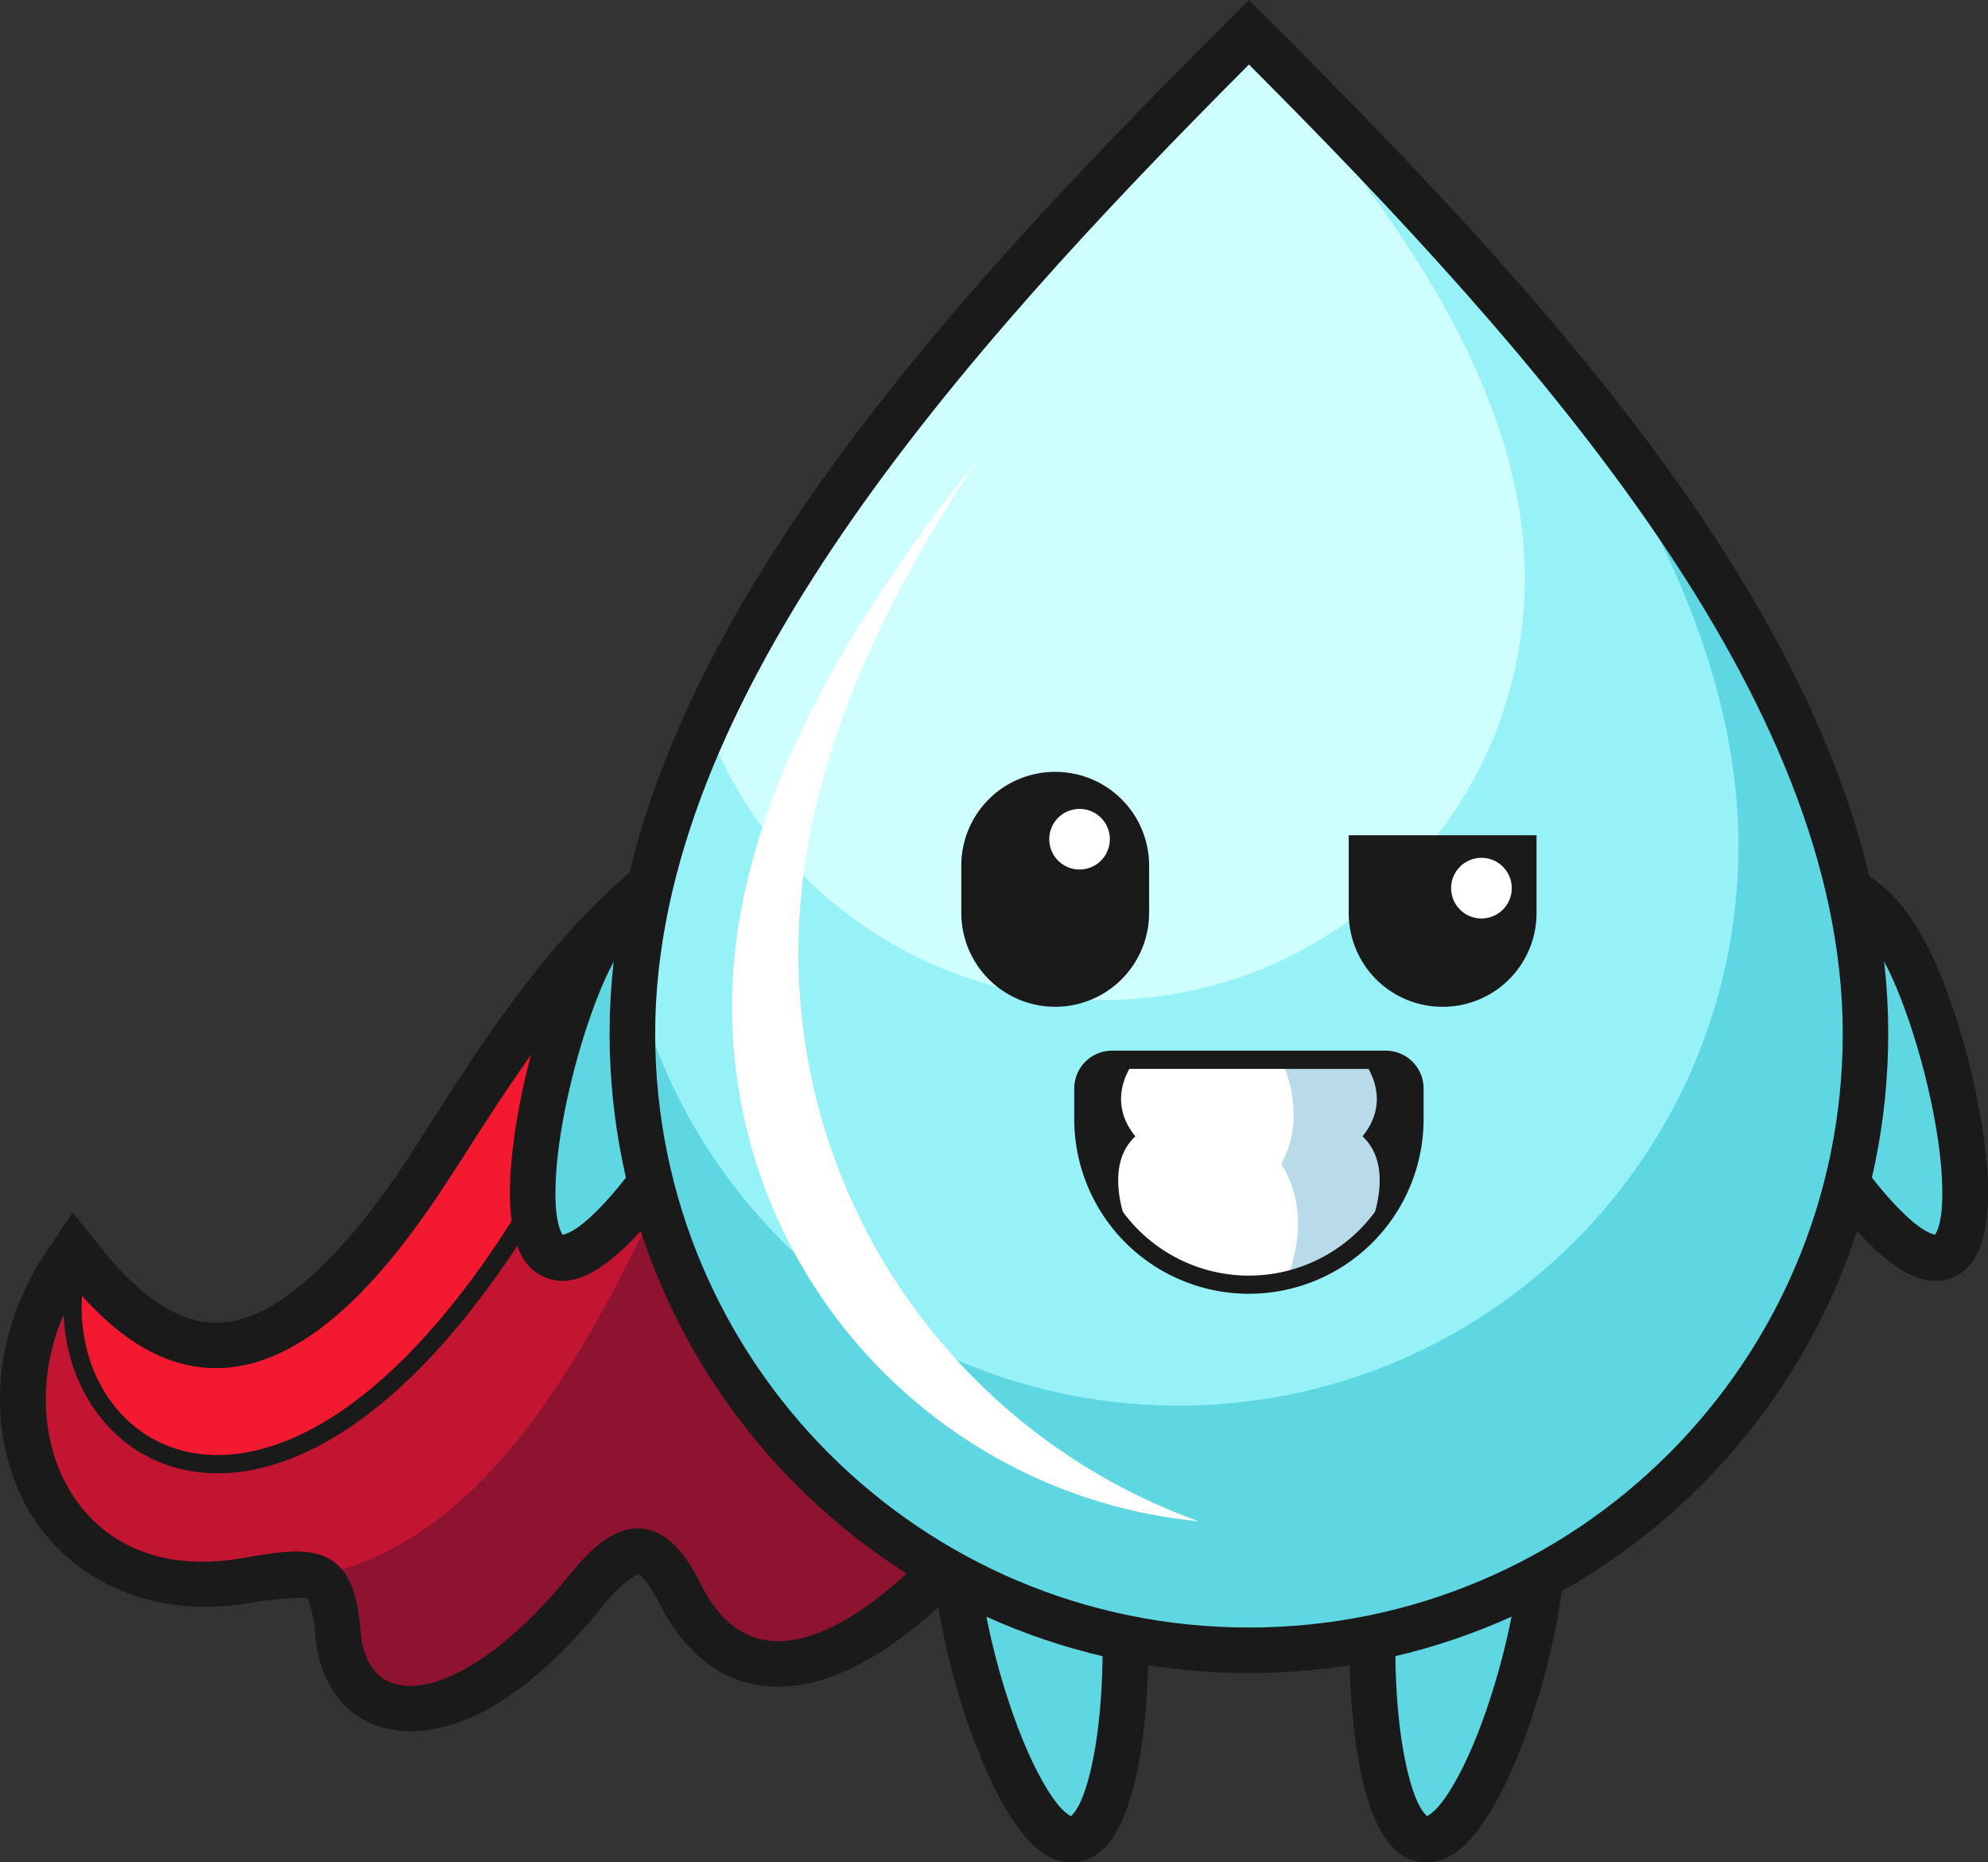 <svg xmlns="http://www.w3.org/2000/svg" viewBox="0 0 1481.87 1387.83"><rect x="0" y="0" width="1481.87" height="1387.83" fill="#333333" stroke="none"/><defs><style>.cls-1{fill:#fff;}.cls-2{fill:#1a1a1a;}.cls-3{fill:#c21532;}.cls-4{fill:#8d1330;}.cls-5{fill:#f31931;}.cls-6{fill:#5fd7e3;}.cls-7{fill:#97f2f8;}.cls-8{fill:#cefffe;}.cls-9{fill:#b9dae9;}</style></defs><g id="Layer_2" data-name="Layer 2"><g id="Layer_1-2" data-name="Layer 1"><path class="cls-1" d="M859,792.69h-.88l-.69.09-.67.09-.66.15-.6.13h-.09l-.2.09c-.29.09-.59.18-.88.29l-.62.26-.63.27-.59.32-.59.34c-.19.11-.37.24-.55.36s-.38.26-.55.4l-.53.42-.51.46c-.16.15-.32.31-.47.47s-.32.33-.46.5l-.44.52c-.13.18-.27.36-.4.55s-.26.36-.38.55l-.35.58c-.11.2-.22.4-.32.6s-.2.41-.29.61-.18.42-.26.63-.15.42-.22.63-.14.43-.2.65-.12.43-.16.65-.09.45-.13.67-.07.44-.1.67-.07.45-.09.67,0,.45,0,.67v.26c0,.23,0,.45,0,.67a1.62,1.62,0,0,0,0,.22q0,.33.09.66c0,.23,0,.46.09.68s.09.45.14.67.08.4.13.6v.09l.09.2c.09.3.18.59.29.89s.17.42.26.62.17.42.27.62.2.4.31.6.22.39.34.58.24.38.37.57.25.37.39.55.28.35.42.52l.45.51.48.48.5.46.52.43c.17.14.35.27.54.4s.37.26.56.38l.57.36.6.31.62.3.62.25a4.88,4.88,0,0,0,.64.23c.21.08.43.14.65.2l.66.17a6.45,6.45,0,0,0,.66.12l.66.1c.22,0,.45.07.67.09h1.82l.69-.1.66-.08.66-.15.61-.13h.09l.19-.09a8.63,8.63,0,0,0,.9-.3c.21-.07.42-.16.62-.25l.63-.28.59-.31.58-.33.58-.38.54-.39c.18-.14.36-.28.53-.43l.5-.44q.24-.23.48-.48c.16-.15.31-.32.46-.48s.29-.35.43-.53.28-.35.41-.54.25-.37.38-.56.24-.38.35-.58a5.65,5.65,0,0,0,.31-.6c.11-.2.2-.4.29-.6s.18-.42.26-.63.16-.42.23-.64.13-.42.19-.63.12-.45.17-.67.09-.44.13-.66.07-.45.1-.67l.09-.68v-1.6c0-.07,0-.14,0-.21,0-.23-.06-.46-.09-.69s-.06-.44-.09-.66-.09-.45-.15-.67a5.79,5.79,0,0,0-.12-.6v-.09l-.09-.2c-.09-.3-.19-.6-.3-.89s-.16-.42-.25-.63l-.27-.61c-.1-.2-.21-.4-.32-.6s-.22-.39-.33-.58-.24-.38-.37-.56-.26-.37-.4-.55-.28-.36-.42-.52l-.45-.52-.48-.48c-.16-.16-.33-.31-.5-.46s-.34-.29-.52-.42l-.54-.41-.57-.38c-.19-.12-.38-.24-.58-.35l-.59-.32-.61-.29c-.21-.09-.42-.18-.63-.25s-.42-.17-.63-.24l-.65-.19L862,793l-.66-.13-.67-.1-.67-.09H859Z"/><path class="cls-1" d="M859,792.69h-.88l-.69.09-.67.09-.66.15-.6.13h-.09l-.2.09c-.29.09-.59.18-.88.29l-.62.26-.63.27-.59.32-.59.34c-.19.11-.37.24-.55.36s-.38.26-.55.4l-.53.42-.51.46c-.16.15-.32.31-.47.47s-.32.33-.46.5l-.44.52c-.13.18-.27.36-.4.55s-.26.36-.38.55l-.35.58c-.11.2-.22.4-.32.6s-.2.41-.29.61-.18.42-.26.63-.15.42-.22.63-.14.43-.2.65-.12.43-.16.65-.09.45-.13.67-.07.44-.1.67-.07.45-.09.67,0,.45,0,.67v.26c0,.23,0,.45,0,.67a1.62,1.62,0,0,0,0,.22q0,.33.09.66c0,.24,0,.46.09.69s.09.45.14.67.08.39.13.59v.09l.09.2c.09.3.18.59.29.89s.17.42.26.62.17.42.27.62.2.4.31.6.22.39.34.58.24.38.37.57.25.37.39.55.28.35.42.52l.45.51.48.48.5.46.52.43c.17.14.35.27.54.4s.37.26.56.38l.57.36.6.31.62.3.62.25a4.88,4.88,0,0,0,.64.23c.21.08.43.14.65.2l.66.16.66.13.66.09c.22,0,.45.07.67.09h1.82l.69-.09.66-.09c.23-.05.45-.09.66-.15s.41-.08.61-.12h.09l.19-.09q.46-.13.9-.3l.62-.25.63-.29.59-.31.58-.33.58-.37.54-.4c.18-.14.36-.28.53-.43s.34-.28.5-.44l.48-.47c.16-.16.31-.32.46-.49s.29-.35.43-.53.28-.35.41-.53l.38-.57c.12-.18.24-.38.35-.57s.22-.4.31-.61.2-.4.29-.6.18-.42.26-.62.16-.43.23-.64.13-.43.19-.64.12-.44.17-.66.09-.45.13-.67.07-.44.1-.67l.09-.68v-1.61c0-.07,0-.14,0-.21,0-.23-.06-.45-.09-.68s-.06-.45-.09-.67-.09-.45-.15-.67-.07-.39-.12-.59v-.09l-.09-.2c-.09-.3-.19-.59-.3-.89s-.16-.42-.25-.63l-.27-.61c-.1-.2-.21-.4-.32-.6s-.22-.39-.33-.58-.24-.38-.37-.56-.26-.37-.4-.55l-.42-.52-.45-.52-.48-.48L868,796l-.52-.43-.54-.41-.57-.38-.58-.35c-.19-.11-.39-.21-.59-.31s-.41-.21-.61-.3l-.63-.25a5.33,5.33,0,0,0-.63-.23c-.21-.08-.43-.14-.65-.2L862,793c-.22,0-.43-.09-.66-.12l-.67-.1-.67-.1H859Z"/><path class="cls-1" d="M859,792.69h-.88l-.69.09-.67.09-.66.15-.6.13h-.09l-.2.09c-.29.09-.59.18-.88.29l-.62.26-.63.27-.59.32-.59.34c-.19.11-.37.24-.55.36s-.38.26-.55.4l-.53.42-.51.46c-.16.15-.32.31-.47.47s-.32.33-.46.5l-.44.52c-.13.18-.27.36-.4.55s-.26.36-.38.55l-.35.58c-.11.2-.22.4-.32.6s-.2.41-.29.61-.18.42-.26.63-.15.42-.22.63-.14.43-.2.65-.12.43-.16.65-.09.45-.13.67-.07.44-.1.67-.07.45-.09.67,0,.45,0,.67v.26c0,.23,0,.45,0,.67a1.62,1.62,0,0,0,0,.22q0,.33.09.66c0,.24,0,.46.09.69s.09.45.14.67.08.39.13.59v.09l.09.2c.09.3.18.59.29.89s.17.42.26.62.17.42.27.62.2.4.31.6.22.39.34.58.24.38.37.57.25.37.39.55.28.35.42.52l.45.51.48.48.5.46.52.43c.17.14.35.27.54.4s.37.26.56.38l.57.36.6.31.62.3.62.25a4.88,4.88,0,0,0,.64.23c.21.08.43.14.65.2l.66.16.66.13.66.09c.22,0,.45.07.67.09h1.82l.69-.09.66-.09c.23-.05.45-.09.66-.15s.41-.08.61-.12h.09l.19-.09q.46-.13.9-.3l.62-.25.63-.29.59-.31.58-.33.58-.37.54-.4c.18-.14.36-.28.53-.43s.34-.28.5-.44l.48-.47c.16-.16.31-.32.46-.49s.29-.35.43-.53.28-.35.41-.53l.38-.57c.12-.18.24-.38.35-.57s.22-.4.31-.61.2-.4.29-.6.18-.42.26-.62.16-.43.23-.64.13-.43.19-.64.12-.44.17-.66.09-.45.13-.67.07-.44.1-.67l.09-.68v-1.61c0-.07,0-.14,0-.21,0-.23-.06-.45-.09-.68s-.06-.45-.09-.67-.09-.45-.15-.67-.07-.39-.12-.59v-.09l-.09-.2c-.09-.3-.19-.59-.3-.89s-.16-.42-.25-.63l-.27-.61c-.1-.2-.21-.4-.32-.6s-.22-.39-.33-.58-.24-.38-.37-.56-.26-.37-.4-.55l-.42-.52-.45-.52-.48-.48L868,796l-.52-.43-.54-.41-.57-.38-.58-.35c-.19-.11-.39-.21-.59-.31s-.41-.21-.61-.3l-.63-.25a5.33,5.33,0,0,0-.63-.23c-.21-.08-.43-.14-.65-.2L862,793c-.22,0-.43-.09-.66-.12l-.67-.1-.67-.1H859Z"/><path class="cls-1" d="M859,792.69h-.88l-.69.09-.67.09-.66.15-.6.13h-.09l-.2.09c-.29.09-.59.18-.88.29l-.62.26-.63.27-.59.32-.59.34c-.19.11-.37.24-.55.36s-.38.26-.55.4l-.53.42-.51.46c-.16.15-.32.31-.47.47s-.32.33-.46.5l-.44.52c-.13.18-.27.36-.4.55s-.26.36-.38.55l-.35.58c-.11.2-.22.4-.32.6s-.2.41-.29.61-.18.42-.26.63-.15.42-.22.63-.14.43-.2.65-.12.43-.16.65-.09.45-.13.67-.07.44-.1.67-.07.45-.09.67,0,.45,0,.67v.26c0,.23,0,.45,0,.67a1.62,1.62,0,0,0,0,.22q0,.33.09.66c0,.24,0,.46.09.69s.09.45.14.67.08.39.13.59v.09l.09.2c.09.3.18.59.29.89s.17.42.26.62.17.42.27.62.2.4.31.6.22.39.34.58.24.38.37.57.25.37.39.55.28.35.42.52l.45.51.48.48.5.46.52.43c.17.14.35.27.54.4s.37.26.56.38l.57.36.6.31.62.3.62.25a4.88,4.88,0,0,0,.64.23c.21.08.43.14.65.2l.66.16.66.13.66.09c.22,0,.45.07.67.09h1.82l.69-.09.66-.09c.23-.05.45-.09.66-.15s.41-.08.61-.12h.09l.19-.09q.46-.13.9-.3l.62-.25.63-.29.59-.31.58-.33.58-.37.54-.4c.18-.14.36-.28.53-.43s.34-.28.5-.44l.48-.47c.16-.16.31-.32.46-.49s.29-.35.43-.53.28-.35.41-.53l.38-.57c.12-.18.24-.38.35-.57s.22-.4.31-.61.2-.4.29-.6.18-.42.26-.62.16-.43.23-.64.13-.43.19-.64.12-.44.17-.66.09-.45.13-.67.07-.44.1-.67l.09-.68v-1.61c0-.07,0-.14,0-.21,0-.23-.06-.45-.09-.68s-.06-.45-.09-.67-.09-.45-.15-.67-.07-.39-.12-.59v-.09l-.09-.2c-.09-.3-.19-.59-.3-.89s-.16-.42-.25-.63l-.27-.61c-.1-.2-.21-.4-.32-.6s-.22-.39-.33-.58-.24-.38-.37-.56-.26-.37-.4-.55l-.42-.52-.45-.52-.48-.48L868,796l-.52-.43-.54-.41-.57-.38-.58-.35c-.19-.11-.39-.21-.59-.31s-.41-.21-.61-.3l-.63-.25a5.33,5.33,0,0,0-.63-.23c-.21-.08-.43-.14-.65-.2L862,793c-.22,0-.43-.09-.66-.12l-.67-.1-.67-.1H859Z"/><path class="cls-1" d="M859,792.69h-.88l-.69.09-.67.09-.66.15-.6.13h-.09l-.2.09c-.29.09-.59.18-.88.29l-.62.26-.63.27-.59.32-.59.34c-.19.11-.37.24-.55.36s-.38.26-.55.4l-.53.42-.51.46c-.16.15-.32.31-.47.47s-.32.33-.46.5l-.44.52c-.13.18-.27.36-.4.55s-.26.36-.38.55l-.35.58c-.11.2-.22.4-.32.6s-.2.41-.29.61-.18.42-.26.63-.15.42-.22.63-.14.43-.2.65-.12.43-.16.65-.09.45-.13.67-.07.44-.1.67-.07.45-.09.67,0,.45,0,.67v.26c0,.23,0,.45,0,.67a1.62,1.62,0,0,0,0,.22q0,.33.09.66c0,.24,0,.46.09.69s.09.45.14.67.08.39.13.59v.09l.09.2c.09.3.18.59.29.89s.17.42.26.62.17.42.27.62.2.4.31.6.22.39.34.58.24.38.37.57.25.37.39.55.28.35.42.52l.45.51.48.48.5.46.52.43c.17.14.35.27.54.4s.37.26.56.38l.57.36.6.31.62.3.62.25a4.88,4.88,0,0,0,.64.23c.21.08.43.14.65.2l.66.16.66.13.66.09c.22,0,.45.07.67.09h1.82l.69-.09.66-.09c.23-.05.45-.09.66-.15s.41-.08.61-.12h.09l.19-.09q.46-.13.9-.3l.62-.25.63-.29.59-.31.58-.33.58-.37.54-.4c.18-.14.36-.28.53-.43s.34-.28.5-.44l.48-.47c.16-.16.31-.32.46-.49s.29-.35.43-.53.28-.35.41-.53l.38-.57c.12-.18.24-.38.35-.57s.22-.4.31-.61.2-.4.29-.6.18-.42.26-.62.16-.43.23-.64.13-.43.19-.64.12-.44.17-.66.09-.45.13-.67.07-.44.1-.67l.09-.68v-1.61c0-.07,0-.14,0-.21,0-.23-.06-.45-.09-.68s-.06-.45-.09-.67-.09-.45-.15-.67-.07-.39-.12-.59v-.09l-.09-.2c-.09-.3-.19-.59-.3-.89s-.16-.42-.25-.63l-.27-.61c-.1-.2-.21-.4-.32-.6s-.22-.39-.33-.58-.24-.38-.37-.56-.26-.37-.4-.55l-.42-.52-.45-.52-.48-.48L868,796l-.52-.43-.54-.41-.57-.38-.58-.35c-.19-.11-.39-.21-.59-.31s-.41-.21-.61-.3l-.63-.25a5.33,5.33,0,0,0-.63-.23c-.21-.08-.43-.14-.65-.2L862,793c-.22,0-.43-.09-.66-.12l-.67-.1-.67-.1H859Z"/><path class="cls-1" d="M859,792.69h-.88l-.69.09-.67.09-.66.15-.6.13h-.09l-.2.09c-.29.09-.59.18-.88.29l-.62.26-.63.27-.59.32-.59.34c-.19.11-.37.24-.55.36s-.38.26-.55.4l-.53.42-.51.46c-.16.15-.32.31-.47.47s-.32.33-.46.5l-.44.52c-.13.18-.27.36-.4.55s-.26.36-.38.55l-.35.58c-.11.2-.22.4-.32.6s-.2.41-.29.61-.18.42-.26.63-.15.42-.22.63-.14.43-.2.65-.12.43-.16.65-.09.45-.13.67-.07.44-.1.67-.07.45-.09.67,0,.45,0,.67v.26c0,.23,0,.45,0,.67a1.62,1.62,0,0,0,0,.22q0,.33.09.66c0,.24,0,.46.09.69s.09.45.14.67.08.39.13.59v.09l.09.2c.09.3.18.59.29.89s.17.42.26.62.17.42.27.62.2.4.31.6.22.39.34.58.24.38.37.57.25.37.39.55.28.35.42.52l.45.51.48.48.5.46.52.43c.17.14.35.27.54.4s.37.26.56.38l.57.36.6.31.62.3.62.25a4.88,4.88,0,0,0,.64.23c.21.08.43.14.65.2l.66.16.66.13.66.09c.22,0,.45.07.67.09h1.82l.69-.09.66-.09c.23-.05.45-.09.66-.15s.41-.08.61-.12h.09l.19-.09q.46-.13.9-.3l.62-.25.63-.29.59-.31.58-.33.58-.37.54-.4c.18-.14.36-.28.53-.43s.34-.28.5-.44l.48-.47c.16-.16.31-.32.46-.49s.29-.35.43-.53.28-.35.41-.53l.38-.57c.12-.18.24-.38.35-.57s.22-.4.31-.61.2-.4.29-.6.18-.42.26-.62.16-.43.23-.64.13-.43.19-.64.12-.44.17-.66.09-.45.13-.67.07-.44.1-.67l.09-.68v-1.61c0-.07,0-.14,0-.21,0-.23-.06-.45-.09-.68s-.06-.45-.09-.67-.09-.45-.15-.67-.07-.39-.12-.59v-.09l-.09-.2c-.09-.3-.19-.59-.3-.89s-.16-.42-.25-.63l-.27-.61c-.1-.2-.21-.4-.32-.6s-.22-.39-.33-.58-.24-.38-.37-.56-.26-.37-.4-.55l-.42-.52-.45-.52-.48-.48L868,796l-.52-.43-.54-.41-.57-.38-.58-.35c-.19-.11-.39-.21-.59-.31s-.41-.21-.61-.3l-.63-.25a5.33,5.33,0,0,0-.63-.23c-.21-.08-.43-.14-.65-.2L862,793c-.22,0-.43-.09-.66-.12l-.67-.1-.67-.1H859Z"/><path class="cls-1" d="M859,792.69h-.88l-.69.09-.67.09-.66.15-.6.13h-.09l-.2.09c-.29.09-.59.18-.88.29l-.62.26-.63.27-.59.32-.59.34c-.19.11-.37.24-.55.36s-.38.26-.55.4l-.53.42-.51.46c-.16.15-.32.31-.47.47s-.32.33-.46.5l-.44.52c-.13.18-.27.36-.4.55s-.26.36-.38.55l-.35.58c-.11.2-.22.4-.32.6s-.2.41-.29.61-.18.42-.26.63-.15.42-.22.63-.14.43-.2.65-.12.43-.16.65-.09.45-.13.67-.07.44-.1.67-.07.45-.09.67,0,.45,0,.67v.26c0,.23,0,.45,0,.67a1.62,1.62,0,0,0,0,.22q0,.33.09.66c0,.24,0,.46.09.69s.09.45.14.67.08.39.13.59v.09l.09.2c.09.3.18.59.29.89s.17.42.26.62.17.42.27.62.2.4.31.6.22.39.34.58.24.38.37.57.25.37.39.55.28.35.42.52l.45.51.48.48.5.46.52.43c.17.14.35.27.54.4s.37.26.56.38l.57.36.6.31.62.3.62.25a4.88,4.88,0,0,0,.64.23c.21.08.43.14.65.2l.66.16.66.13.66.09c.22,0,.45.07.67.09h1.82l.69-.09.66-.09c.23-.05.45-.09.66-.15s.41-.08.61-.12h.09l.19-.09q.46-.13.9-.3l.62-.25.63-.29.59-.31.58-.33.58-.37.54-.4c.18-.14.36-.28.53-.43s.34-.28.5-.44l.48-.47c.16-.16.31-.32.46-.49s.29-.35.43-.53.28-.35.41-.53l.38-.57c.12-.18.24-.38.35-.57s.22-.4.31-.61.2-.4.29-.6.18-.42.26-.62.16-.43.23-.64.13-.43.19-.64.12-.44.17-.66.09-.45.13-.67.07-.44.1-.67l.09-.68v-1.61c0-.07,0-.14,0-.21,0-.23-.06-.45-.09-.68s-.06-.45-.09-.67-.09-.45-.15-.67-.07-.39-.12-.59v-.09l-.09-.2c-.09-.3-.19-.59-.3-.89s-.16-.42-.25-.63l-.27-.61c-.1-.2-.21-.4-.32-.6s-.22-.39-.33-.58-.24-.38-.37-.56-.26-.37-.4-.55l-.42-.52-.45-.52-.48-.48L868,796l-.52-.43-.54-.41-.57-.38-.58-.35c-.19-.11-.39-.21-.59-.31s-.41-.21-.61-.3l-.63-.25a5.33,5.33,0,0,0-.63-.23c-.21-.08-.43-.14-.65-.2L862,793c-.22,0-.43-.09-.66-.12l-.67-.1-.67-.1H859Z"/><path class="cls-1" d="M859,792.69h-.88l-.69.09-.67.09-.66.15-.6.13h-.09l-.2.09c-.29.09-.59.18-.88.29l-.62.26-.63.27-.59.32-.59.34c-.19.11-.37.24-.55.36s-.38.26-.55.4l-.53.42-.51.46c-.16.15-.32.31-.47.47s-.32.33-.46.5l-.44.52c-.13.18-.27.36-.4.55s-.26.36-.38.55l-.35.58c-.11.2-.22.4-.32.6s-.2.41-.29.61-.18.42-.26.63-.15.42-.22.63-.14.43-.2.65-.12.43-.16.65-.09.45-.13.67-.07.44-.1.67-.07.45-.09.67,0,.45,0,.67v.26c0,.23,0,.45,0,.67a1.62,1.62,0,0,0,0,.22q0,.33.09.66c0,.24,0,.46.09.69s.09.45.14.67.08.39.13.59v.09l.09.2c.09.3.18.59.29.89s.17.42.26.62.17.42.27.62.2.4.31.6.22.39.34.58.24.38.37.57.25.37.39.55.28.35.42.52l.45.51.48.48.5.46.52.43c.17.14.35.27.54.4s.37.26.56.38l.57.36.6.31.62.3.62.25a4.88,4.88,0,0,0,.64.23c.21.08.43.14.65.2l.66.16.66.13.66.09c.22,0,.45.07.67.09h1.82l.69-.09.66-.09c.23-.05.45-.09.66-.15s.41-.08.61-.12h.09l.19-.09q.46-.13.9-.3l.62-.25.63-.29.59-.31.58-.33.58-.37.54-.4c.18-.14.36-.28.53-.43s.34-.28.5-.44l.48-.47c.16-.16.31-.32.46-.49s.29-.35.43-.53.28-.35.41-.53l.38-.57c.12-.18.24-.38.35-.57s.22-.4.31-.61.2-.4.29-.6.18-.42.26-.62.16-.43.23-.64.13-.43.19-.64.12-.44.17-.66.09-.45.13-.67.07-.44.1-.67l.09-.68v-1.61c0-.07,0-.14,0-.21,0-.23-.06-.45-.09-.68s-.06-.45-.09-.67-.09-.45-.15-.67-.07-.39-.12-.59v-.09l-.09-.2c-.09-.3-.19-.59-.3-.89s-.16-.42-.25-.63l-.27-.61c-.1-.2-.21-.4-.32-.6s-.22-.39-.33-.58-.24-.38-.37-.56-.26-.37-.4-.55l-.42-.52-.45-.52-.48-.48L868,796l-.52-.43-.54-.41-.57-.38-.58-.35c-.19-.11-.39-.21-.59-.31s-.41-.21-.61-.3l-.63-.25a5.33,5.33,0,0,0-.63-.23c-.21-.08-.43-.14-.65-.2L862,793c-.22,0-.43-.09-.66-.12l-.67-.1-.67-.1H859Z"/><path class="cls-1" d="M859,792.69h-.88l-.69.09-.67.09-.66.15-.6.13h-.09l-.2.09c-.29.09-.59.18-.88.29l-.62.26-.63.27-.59.32-.59.34c-.19.11-.37.24-.55.36s-.38.26-.55.4l-.53.42-.51.46c-.16.15-.32.31-.47.47s-.32.33-.46.5l-.44.52c-.13.18-.27.36-.4.55s-.26.36-.38.55l-.35.58c-.11.2-.22.4-.32.6s-.2.41-.29.61-.18.42-.26.63-.15.42-.22.63-.14.43-.2.65-.12.43-.16.65-.09.45-.13.67-.07.44-.1.67-.07.45-.09.67,0,.45,0,.67v.26c0,.23,0,.45,0,.67a1.62,1.62,0,0,0,0,.22q0,.33.09.66c0,.24,0,.46.09.69s.09.45.14.67.08.39.13.59v.09l.09.2c.09.3.18.59.29.89s.17.42.26.62.17.42.27.62.2.4.31.6.22.39.34.58.24.38.37.57.25.37.39.55.28.35.42.52l.45.51.48.48.5.46.52.43c.17.14.35.27.54.4s.37.26.56.38l.57.36.6.31.62.3.62.25a4.88,4.88,0,0,0,.64.23c.21.08.43.14.65.2l.66.16.66.13.66.09c.22,0,.45.07.67.09h1.82l.69-.09.66-.09c.23-.05.45-.09.66-.15s.41-.08.61-.12h.09l.19-.09q.46-.13.9-.3l.62-.25.63-.29.59-.31.58-.33.58-.37.54-.4c.18-.14.36-.28.53-.43s.34-.28.5-.44l.48-.47c.16-.16.31-.32.46-.49s.29-.35.43-.53.28-.35.41-.53l.38-.57c.12-.18.24-.38.35-.57s.22-.4.31-.61.2-.4.29-.6.18-.42.26-.62.16-.43.23-.64.13-.43.19-.64.12-.44.17-.66.09-.45.13-.67.07-.44.1-.67l.09-.68v-1.61c0-.07,0-.14,0-.21,0-.23-.06-.45-.09-.68s-.06-.45-.09-.67-.09-.45-.15-.67-.07-.39-.12-.59v-.09l-.09-.2c-.09-.3-.19-.59-.3-.89s-.16-.42-.25-.63l-.27-.61c-.1-.2-.21-.4-.32-.6s-.22-.39-.33-.58-.24-.38-.37-.56-.26-.37-.4-.55l-.42-.52-.45-.52-.48-.48L868,796l-.52-.43-.54-.41-.57-.38-.58-.35c-.19-.11-.39-.21-.59-.31s-.41-.21-.61-.3l-.63-.25a5.33,5.33,0,0,0-.63-.23c-.21-.08-.43-.14-.65-.2L862,793c-.22,0-.43-.09-.66-.12l-.67-.1-.67-.1H859Z"/><path class="cls-1" d="M859,792.69h-.88l-.69.09-.67.09-.66.15-.6.13h-.09l-.2.09c-.29.09-.59.18-.88.29l-.62.26-.63.27-.59.32-.59.34c-.19.11-.37.24-.55.36s-.38.26-.55.4l-.53.42-.51.46c-.16.15-.32.31-.47.47s-.32.33-.46.5l-.44.52c-.13.18-.27.36-.4.55s-.26.36-.38.55l-.35.58c-.11.2-.22.4-.32.6s-.2.41-.29.61-.18.42-.26.63-.15.42-.22.63-.14.43-.2.65-.12.43-.16.65-.09.45-.13.67-.07.44-.1.67-.07.45-.09.67,0,.45,0,.67v.26c0,.23,0,.45,0,.67a1.62,1.62,0,0,0,0,.22q0,.33.09.66c0,.24,0,.46.09.69s.09.45.14.67.08.39.13.59v.09l.09.2c.09.3.18.59.29.89s.17.42.26.62.17.42.27.62.2.4.31.6.22.39.34.58.24.38.37.57.25.37.39.55.28.35.42.52l.45.51.48.48.5.46.52.43c.17.14.35.27.54.4s.37.26.56.38l.57.36.6.31.62.3.62.25a4.88,4.88,0,0,0,.64.23c.21.08.43.14.65.2l.66.16.66.13.66.09c.22,0,.45.07.67.09h1.82l.69-.09.66-.09c.23-.05.45-.09.66-.15s.41-.08.61-.12h.09l.19-.09q.46-.13.9-.3l.62-.25.63-.29.59-.31.58-.33.58-.37.54-.4c.18-.14.36-.28.53-.43s.34-.28.5-.44l.48-.47c.16-.16.31-.32.46-.49s.29-.35.43-.53.28-.35.41-.53l.38-.57c.12-.18.24-.38.35-.57s.22-.4.31-.61.2-.4.29-.6.18-.42.26-.62.16-.43.23-.64.13-.43.19-.64.12-.44.17-.66.09-.45.13-.67.07-.44.1-.67l.09-.68v-1.61c0-.07,0-.14,0-.21,0-.23-.06-.45-.09-.68s-.06-.45-.09-.67-.09-.45-.15-.67-.07-.39-.12-.59v-.09l-.09-.2c-.09-.3-.19-.59-.3-.89s-.16-.42-.25-.63l-.27-.61c-.1-.2-.21-.4-.32-.6s-.22-.39-.33-.58-.24-.38-.37-.56-.26-.37-.4-.55l-.42-.52-.45-.52-.48-.48L868,796l-.52-.43-.54-.41-.57-.38-.58-.35c-.19-.11-.39-.21-.59-.31s-.41-.21-.61-.3l-.63-.25a5.33,5.33,0,0,0-.63-.23c-.21-.08-.43-.14-.65-.2L862,793c-.22,0-.43-.09-.66-.12l-.67-.1-.67-.1H859Z"/><path class="cls-2" d="M649.27,577.05A263.15,263.15,0,0,0,526,610.6C428.49,664.84,364.59,768.73,309,855.7,265.22,924.27,221.34,968.23,186,981c-17.65,6.39-32.72,6.52-50-.26S98.77,959,77.35,932.42l-23.22-28.8L33.59,934.39C-4.88,992-10,1062.07,16.72,1116.78s89.18,91.08,168.05,78c26-4.3,42.36-4.31,43.73-3.75.68.28-.1-1.08,1.47,2.23s3.91,11.55,5,25c1.79,22.36,10.06,43.06,26.32,56.66s38.49,17.63,59.54,14.11c42.1-7,85.51-38.72,130.33-94.3,14.6-18.09,25.17-21.81,24.61-21.82-.28,0-.64-.83,2.35,1.91s8.08,9.3,13.48,20.16c14,28.25,34.55,48.82,59.78,57.37s52.1,4.48,76.86-6.22c49.52-21.4,96.78-68.56,141.18-128.22,88.78-119.3,163.91-288.66,158.41-419.14l-.56-13.2-10.73-7.72c-102.14-73.47-191.1-102.55-267.25-100.8Zm2.91,52.62C711.71,628,783,651.32,873.5,714.2c-1.29,106.46-68.61,265-147.71,371.27-41.19,55.35-86,96.48-119.13,110.77-16.53,7.14-28.58,7.78-37.86,4.63s-18.89-10.65-28.56-30.08c-7.28-14.65-15.13-26.62-25.44-36.06s-24.35-16.1-38.8-16.16c-28.89-.14-48.61,19-67.16,42-39.87,49.44-77.68,71.58-97,74.82-9.66,1.61-13.2-.11-15.72-2.21s-6-7-7-19.29c-1.38-17.14-4-31.27-10.11-44s-17.29-24-29.94-29.13c-25.31-10.34-47.33-3.84-73.18.44-60.07,9.93-93.09-13-110.36-48.29-13.08-26.75-14.9-62.31-2.75-96.38,17,15.78,34.69,27.5,53.37,34.82,29,11.39,60.1,11,88.37.78,56.54-20.47,103.69-74.2,150.3-147.16C410.5,797.82,472.51,702.54,552.38,658.1c30-16.67,62.59-27.37,99.8-28.43Z"/><path class="cls-3" d="M655.93,603.29c-155.12.68-246.66,146-324,267-90.42,141.53-182.07,195.37-275.74,79.15C-10.55,1049.43,41.4,1191,180.33,1168c51.83-8.58,76.82-13,81.71,48.09,5.53,69.25,83.26,66.6,168-38.41,33.15-41.11,60.57-45.79,85.92,5.2,94.84,190.78,394.74-246.3,384.75-483C804.1,630.46,723.91,603,655.93,603.29Z"/><path class="cls-4" d="M564,744.64c-74.16,132.16-148.1,382.5-316.27,427.09,7.86,7.72,12.52,21.42,14.36,44.36,5.53,69.25,83.26,66.6,168-38.41,33.15-41.11,60.57-45.79,85.92,5.2,94.84,190.78,394.74-246.3,384.75-483,0,0-221-138.8-336.71,44.73Z"/><path class="cls-5" d="M372.8,935.34c94.7-138.7,168.49-356,336.45-326.84a272.42,272.42,0,0,0-53.32-5.21c-155.13.68-246.66,146-324,267-90.42,141.53-182.07,195.37-275.74,79.15-22.45,132.18,140.08,244.41,316.61-14.14Z"/><path class="cls-2" d="M650.36,596.79c-42.51,1.05-80.43,12.67-114.5,31.63C445,679,381.81,779.64,326.21,866.67c-44.87,70.22-90,117.84-133.24,133.51-21.64,7.82-42.7,8.05-64.41-.46S84.4,973.65,61.48,945.21l-5.8-7.2-5.14,7.69C15.9,997.59,11.83,1060.39,35,1107.82s74.59,78.77,146.41,66.88c25.93-4.29,44.43-6.74,54.78-2.51,5.17,2.12,8.87,5.46,12.14,12.32s5.72,17.31,6.9,32.12c1.49,18.58,8,33.37,19.09,42.65s26.32,12.45,43.1,9.65c33.56-5.61,74.86-33.72,117.83-87,16.08-19.94,30.08-29.46,40.56-29.41,5.24,0,10.29,2,16,7.26s11.86,13.84,18,26.12c12.4,24.94,28.82,40.61,48.07,47.14s40.56,3.74,62.24-5.63c43.35-18.73,89.71-63.63,132.9-121.67C839.42,989.67,912.57,821,907.44,699.63l-.14-3.3-2.68-1.93C804.81,622.6,721.21,595,650.36,596.79Zm.73,13.15c66.66-1.74,145.83,24.41,242.78,93.55,3.42,115.19-67.73,281.27-151.72,394.15C699.75,1154.6,654,1198,614.75,1215c-19.62,8.48-37.23,10.39-52.49,5.23s-29-17.58-40.27-40.33c-6.57-13.22-13.38-23.16-20.95-30.09s-16.21-10.77-25.13-10.82c-17.85-.08-34.14,13.3-51.21,34.47-41.73,51.74-81.63,77.46-109.49,82.12-13.93,2.33-24.48-.26-32.15-6.67s-13-17.26-14.25-33.31c-1.26-15.75-3.78-27.66-8.18-36.89s-11.11-15.7-19.27-19c-16.33-6.68-36.23-2.61-62.14,1.68-67.11,11.1-111.16-16.86-132-59.45C27.51,1061.53,29.5,1007.43,57,961c21.91,25.54,44,42.54,66.58,51.38,24.64,9.66,49.7,9.37,74,.58,48.58-17.58,94.5-67.65,140.07-139C393.28,786.92,456,688.4,542.47,640.29c32.42-18,68.23-29.29,108.62-30.35Z"/><path class="cls-2" d="M678.83,599.07c-30.59.1-58.19,8.46-83.08,22.79-33.18,19.11-61.66,48.58-87.62,83-51.92,68.86-94.06,158-140.94,226.63-87.46,128.09-169.89,162.24-225.95,150.77s-89.07-68.56-78.35-131.67l-13.4-2.27c-11.73,69.07,25.3,134.2,89,147.25s150.82-26,239.89-156.42c47.82-70,89.93-158.94,140.57-226.12,25.32-33.59,52.7-61.65,83.55-79.41s65.05-25.48,105.56-18.44l2.33-13.39a180.08,180.08,0,0,0-31.59-2.74Z"/><path class="cls-6" d="M835.09,1166.62c10.67,81-1.19,199.68-34.5,204.07s-75.49-107.19-86.15-188.18,22.87-101.87,47.53-105.12,62.46,8.24,73.12,89.23Z"/><path class="cls-2" d="M759.75,1060.55a69,69,0,0,0-49.07,31c-13.07,20.31-18.74,50.15-13.08,93.12,5.58,42.37,19,91.37,35.8,130.58,8.4,19.6,17.5,36.7,27.86,49.77s23.52,24.83,41.54,22.46,27.69-17.13,34.32-32.44,11-34.18,14-55.29c6.07-42.22,6.37-93,.79-135.39-5.66-43-18.85-70.33-36.73-86.57a69,69,0,0,0-55.45-17.29Zm4.44,33.68c8.65-1.14,18.33-.19,28.18,8.76s20.88,27.82,25.89,65.85c5.08,38.62,4.79,87.66-.74,126.13-2.76,19.24-6.94,35.92-11.57,46.63-3.48,8-6.77,11-7.62,11.92-1.06-.66-5-2.68-10.45-9.54-7.25-9.14-15.61-24.18-23.25-42-15.3-35.73-28.27-83-33.36-121.64-5-38,.77-59.12,8-70.31s16.3-14.61,25-15.75Z"/><path class="cls-6" d="M1147.47,1182.5c-10.66,81-52.83,192.58-86.15,188.19s-45.17-123.08-34.51-204.07,48.45-92.48,73.12-89.23,58.2,24.12,47.54,105.11Z"/><path class="cls-2" d="M1102.15,1060.55a69,69,0,0,0-55.45,17.29c-17.88,16.24-31.07,43.6-36.73,86.57-5.57,42.36-5.27,93.17.79,135.39,3,21.11,7.4,40,14,55.29s16.29,30.06,34.31,32.44,31.18-9.38,41.55-22.46,19.46-30.17,27.85-49.77c16.78-39.21,30.23-88.21,35.81-130.58,5.65-43,0-72.81-13.08-93.12a69,69,0,0,0-49.08-31Zm-4.43,33.68c8.65,1.14,17.75,4.57,25,15.75s13,32.29,8,70.31c-5.08,38.62-18.06,85.91-33.35,121.64-7.65,17.87-16,32.91-23.25,42-5.44,6.86-9.39,8.88-10.45,9.54-.85-.91-4.15-3.89-7.63-11.92-4.63-10.71-8.81-27.39-11.57-46.63-5.53-38.47-5.82-87.51-.73-126.13,5-38,16-56.91,25.89-65.85s19.52-9.9,28.18-8.76Z"/><path class="cls-6" d="M544.73,776.76c-31.26,75.47-100.87,172.33-131.92,159.47s-11.78-130.57,19.48-206S503,653.4,526,662.92s50,38.37,18.71,113.84Z"/><path class="cls-2" d="M532.52,647.23a69,69,0,0,0-58,2.35c-21.48,11.06-41.3,34.07-57.89,74.11-16.35,39.48-29.21,88.63-34.27,131-2.54,21.17-3.21,40.53-.77,57s7.95,33.25,24.75,40.21,32.54-1,45.94-10.93,26.61-24.11,39.79-40.87c26.36-33.53,52-77.38,68.38-116.86,16.58-40,18.83-70.33,11.47-93.33a69,69,0,0,0-39.37-42.7Zm-13,31.38c8.06,3.34,16,9,20,21.68s4.18,34.53-10.5,70c-14.91,36-39.68,78.31-63.7,108.86-12,15.29-24,27.65-33.34,34.6-7,5.22-11.37,6.15-12.57,6.51-.59-1.1-3-4.83-4.27-13.48-1.71-11.55-1.42-28.75.88-48,4.62-38.6,17-86,31.94-122,14.68-35.43,30.22-50.81,42-56.9s21.42-4.51,29.49-1.17Z"/><path class="cls-6" d="M1429.61,730.19c31.27,75.47,50.54,193.19,19.49,206s-100.66-84-131.92-159.47-4.28-104.32,18.71-113.84,62.46-8.21,93.72,67.27Z"/><path class="cls-2" d="M1329.39,647.23a69,69,0,0,0-39.37,42.7c-7.37,23-5.11,53.29,11.47,93.33,16.35,39.48,42,83.33,68.38,116.86,13.18,16.76,26.4,30.92,39.79,40.87s29.14,17.89,45.94,10.93,22.31-23.71,24.75-40.21,1.77-35.87-.77-57c-5.06-42.35-17.92-91.5-34.27-131-16.59-40-36.41-63.05-57.89-74.11a69,69,0,0,0-58-2.35Zm13,31.38c8.06-3.34,17.66-4.92,29.49,1.17s27.37,21.47,42,56.9c14.9,36,27.31,83.43,31.93,122,2.31,19.29,2.59,36.49.89,48-1.28,8.65-3.69,12.38-4.28,13.48-1.19-.35-5.54-1.29-12.56-6.51-9.37-7-21.33-19.31-33.34-34.6-24-30.55-48.8-72.87-63.7-108.86-14.68-35.44-14.56-57.3-10.51-70s12-18.34,20-21.68Z"/><path class="cls-2" d="M931,0,911.74,19.21c-220.07,220.07-457.33,479-457.34,751.08,0,262.87,213.68,476.55,476.55,476.55s476.55-213.68,476.55-476.55c0-272.11-237.26-531-457.33-751.08Zm0,77.29c212.15,214.1,422.2,460.52,422.2,693,0,233.5-188.7,422.2-422.2,422.2s-422.2-188.7-422.2-422.2c0-232.48,210.06-478.9,422.2-693Z"/><path class="cls-6" d="M1380.33,770.29c0-255.81-230.09-512.57-449.38-731.86C711.66,257.72,481.58,514.48,481.58,770.29c0,248.19,201.19,449.38,449.37,449.38s449.38-201.19,449.38-449.38Z"/><path class="cls-7" d="M931,38.43C714.64,254.74,487.84,507.51,481.72,759.87c54.57,167,211.57,287.63,396.77,287.63,230.5,0,417.35-186.86,417.35-417.35,0-92.85-32.63-185.83-84.54-276.81C1130.24,243.12,1029.51,137,931,38.43Z"/><path class="cls-8" d="M931,38.43C774,195.35,611.6,371.46,531.89,552.69,579.55,665.82,691.48,745.25,822,745.25c173.77,0,314.63-140.86,314.63-314.63,0-119.28-71.47-238.83-164.55-350.75Q951.5,58.95,931,38.43Z"/><path class="cls-2" d="M931,28.82l-4.8,4.8C706.66,253.11,474.79,510.4,474.79,770.29c0,251.86,204.31,456.17,456.16,456.17s456.17-204.31,456.17-456.17c0-259.89-231.88-517.18-451.36-736.67Zm0,19.31c217.62,218,442.59,472.26,442.59,722.16,0,244.51-198.07,442.59-442.59,442.59S488.37,1014.81,488.37,770.29c0-249.9,225-504.13,442.58-722.16Z"/><path class="cls-1" d="M728.06,343.59C623.54,473.94,545.67,612.14,545.67,750c0,200.32,152.68,364.93,347.94,383.73-174-62.36-298.5-228.71-298.5-424.17,0-123.2,53.25-246.62,132.95-366Z"/><path class="cls-1" d="M828.84,789.82a21.25,21.25,0,0,0-21.3,21.3v24a123.41,123.41,0,0,0,246.82,0v-24a21.25,21.25,0,0,0-21.29-21.3Z"/><path class="cls-9" d="M955.06,789.82l-.07.07s21,40.24,0,77.41c26.15,41.29,3.14,88.26,3.14,88.26a123.47,123.47,0,0,0,96.2-120.39v-24a21.25,21.25,0,0,0-21.3-21.3Z"/><path class="cls-2" d="M1015.62,789.82v.07s24,27.62,0,56.93c27.65,25.7,1.89,76.31,1.89,76.31a123,123,0,0,0,36.87-88v-24a21.25,21.25,0,0,0-21.29-21.3Z"/><path class="cls-2" d="M846.31,789.82v.07s-24,27.62,0,56.93c-27.66,25.7-1.9,76.31-1.9,76.31a123,123,0,0,1-36.87-88v-24a21.25,21.25,0,0,1,21.3-21.3Z"/><path class="cls-2" d="M828.84,783a28.18,28.18,0,0,0-28.09,28.09v24a130.21,130.21,0,0,0,260.41,0v-24A28.18,28.18,0,0,0,1033.07,783Zm0,13.59h204.23a14.32,14.32,0,0,1,14.5,14.5v24a116.62,116.62,0,0,1-233.23,0v-24a14.32,14.32,0,0,1,14.5-14.5Z"/><path class="cls-2" d="M786.56,575.23a69.84,69.84,0,0,1,70,70V680.3a70,70,0,0,1-140,0V645.22a69.84,69.84,0,0,1,70-70Z"/><path class="cls-1" d="M827.29,625.41a22.58,22.58,0,1,1-22.59-22.59,22.59,22.59,0,0,1,22.59,22.59Z"/><path class="cls-2" d="M1075.35,750.29a69.83,69.83,0,0,1-70-70V622.48h140V680.3a69.84,69.84,0,0,1-70,70Z"/><path class="cls-1" d="M1126.88,661.87a22.6,22.6,0,1,1-22.59-22.59,22.59,22.59,0,0,1,22.59,22.59Z"/></g></g></svg>